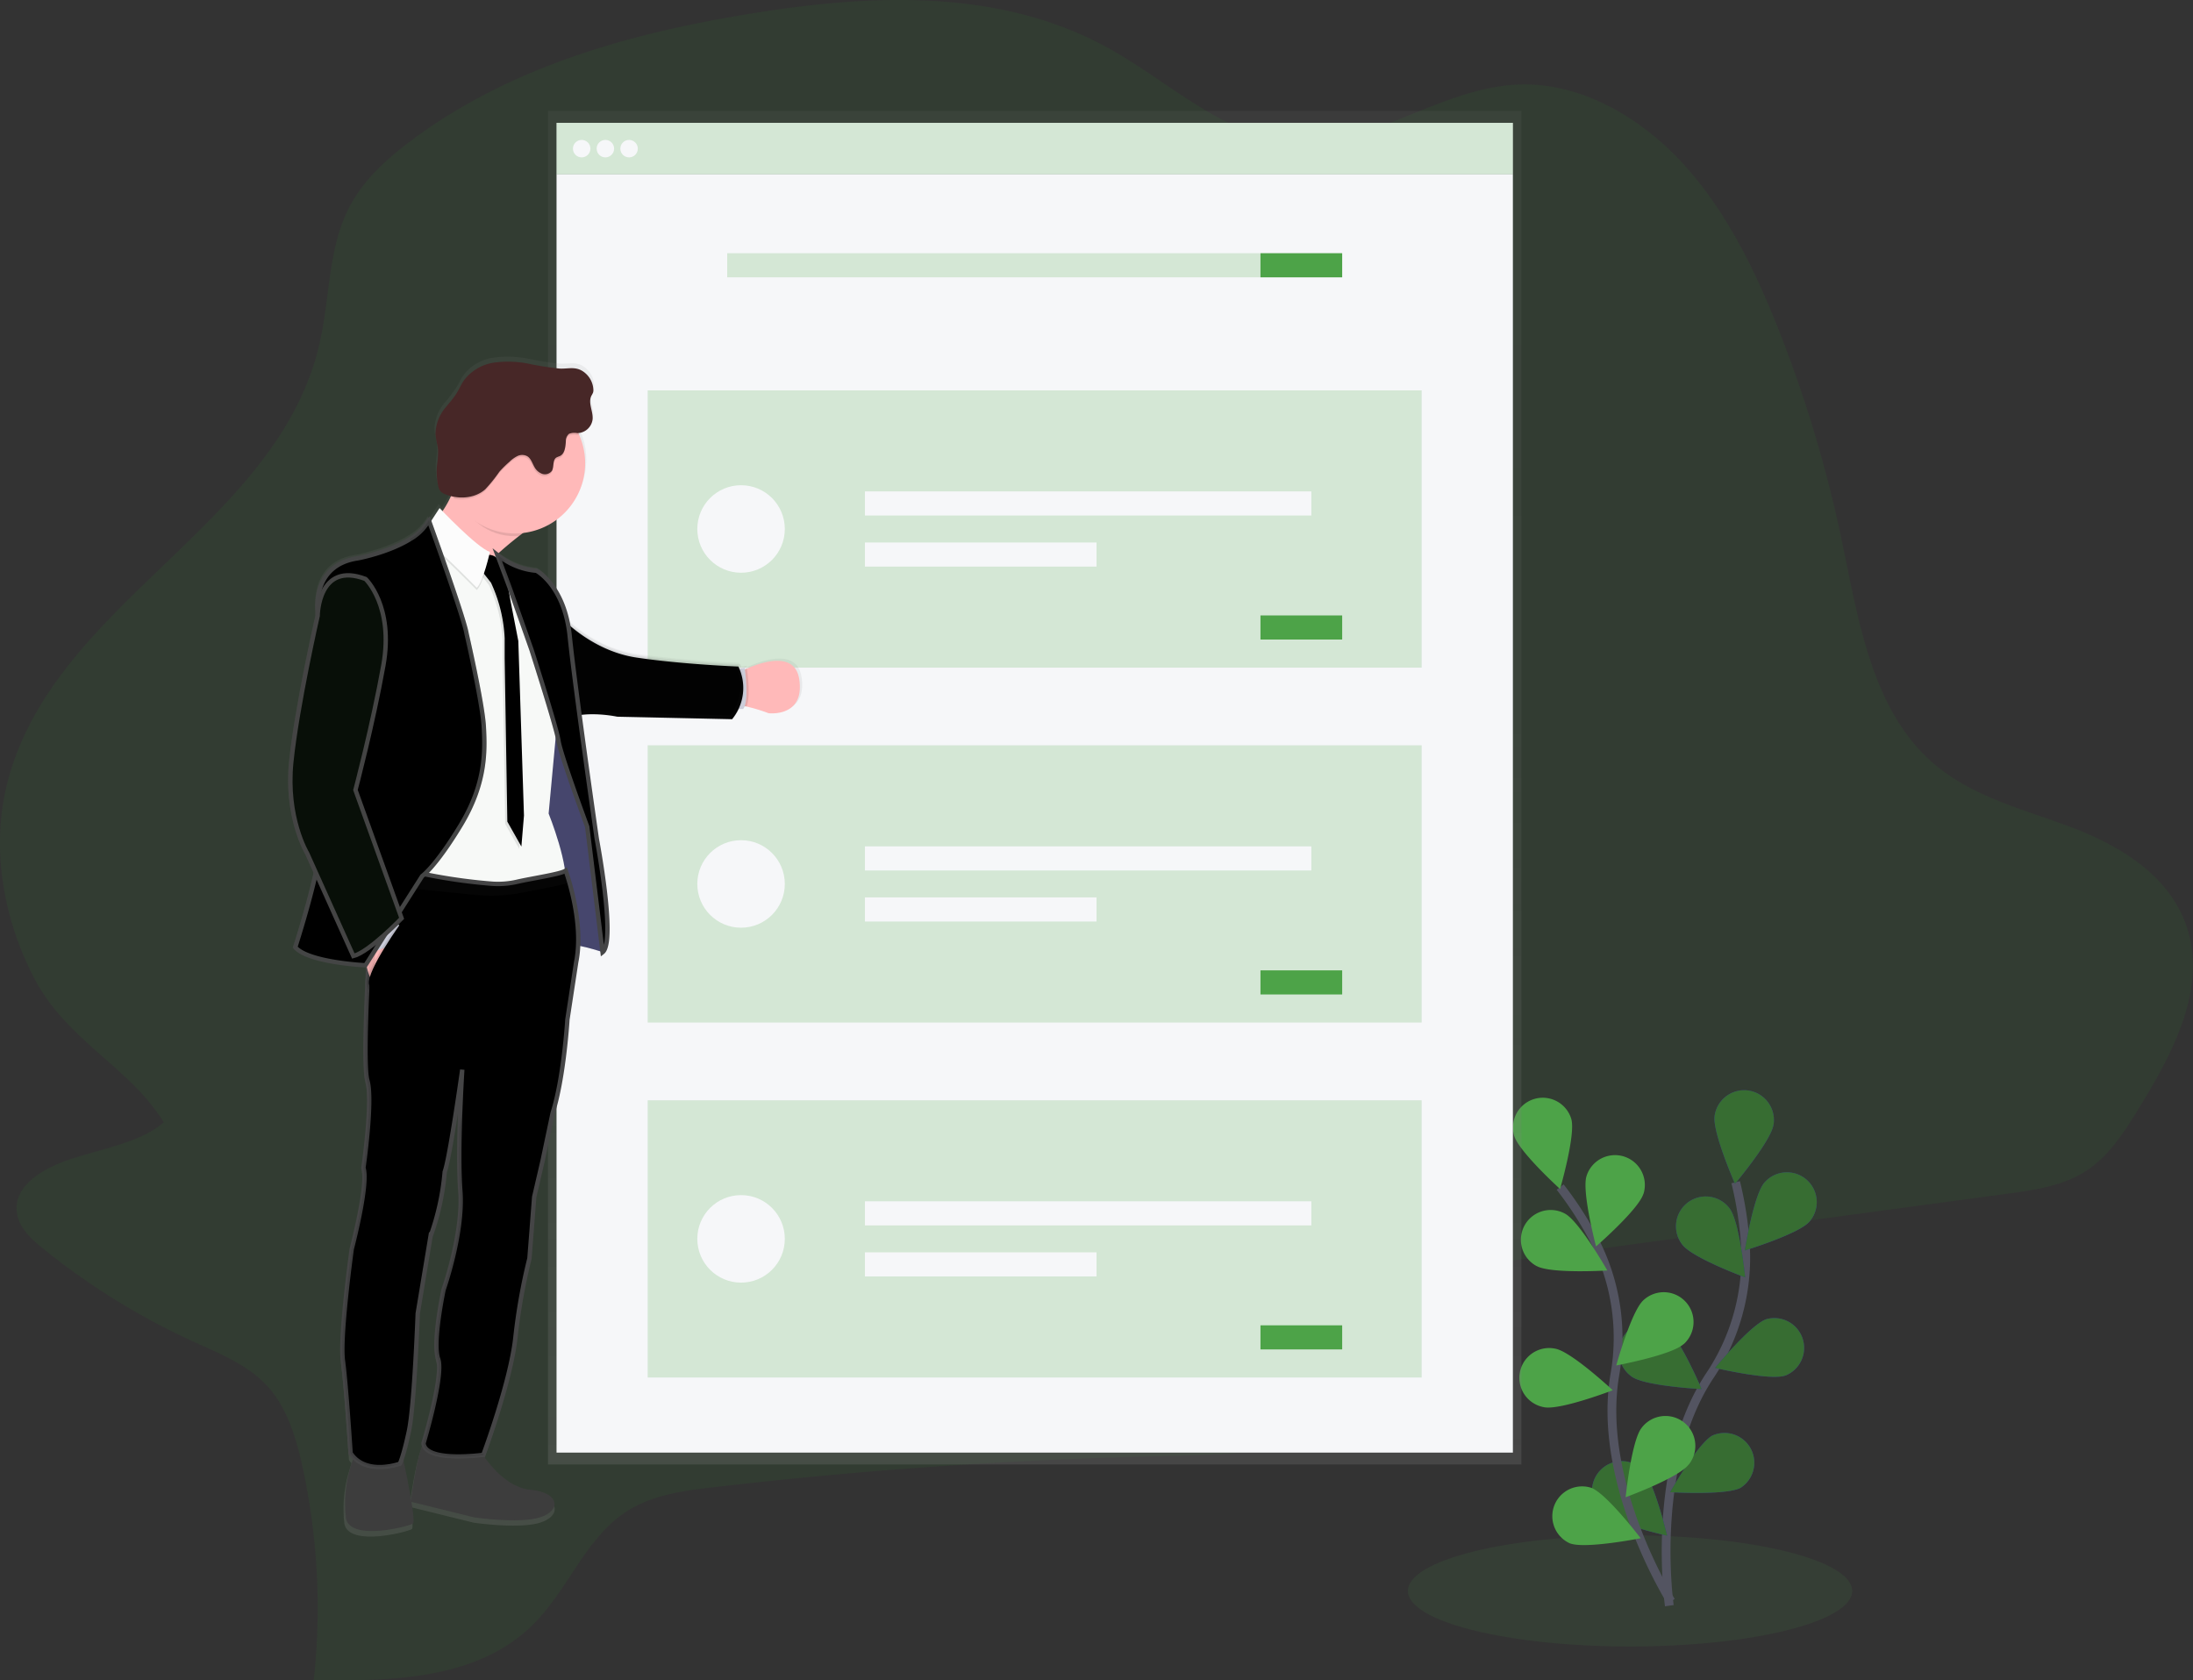 <svg id="Layer_1" data-name="Layer 1" xmlns="http://www.w3.org/2000/svg" xmlns:xlink="http://www.w3.org/1999/xlink" viewBox="0 0 499.73 382.86"><rect x="0" y="0" width="499.73" height="382.86" fill="#333333" stroke="none"/><defs><style>.cls-1,.cls-6{fill:#4da348;}.cls-1,.cls-13,.cls-16,.cls-2,.cls-24,.cls-25{opacity:0.1;}.cls-1,.cls-13,.cls-16,.cls-18,.cls-2,.cls-24{isolation:isolate;}.cls-2{fill:#319331;}.cls-19,.cls-3{fill:none;}.cls-3{stroke:#535461;stroke-width:2px;}.cls-18,.cls-19,.cls-22,.cls-26,.cls-27,.cls-3{stroke-miterlimit:10;}.cls-4{fill:#313896;}.cls-5{fill:#376d32;}.cls-7{fill:url(#linear-gradient);}.cls-8{fill:#f6f7f9;}.cls-9{opacity:0.2;}.cls-10{fill:url(#linear-gradient-2);}.cls-11{fill:#3d3d3d;}.cls-12{fill:#ffb9b9;}.cls-14{fill:#cbcdda;}.cls-15{fill:#4c4c78;}.cls-16{fill:#0f0f0f;}.cls-17{fill:#020202;}.cls-18,.cls-22{stroke:#454546;}.cls-18{opacity:0.05;}.cls-19{stroke:blue;}.cls-20{fill:#f7f9f7;}.cls-21{fill:#fcfcfc;}.cls-23{fill:#472727;}.cls-24{fill:#3a3a3a;}.cls-26{stroke:#444545;}.cls-27{fill:#080f08;stroke:#444;}</style><linearGradient id="linear-gradient" x1="-705.3" y1="729.87" x2="-705.3" y2="730.87" gradientTransform="matrix(221.82, 0, 0, -308.4, 156685.54, 225426.05)" gradientUnits="userSpaceOnUse"><stop offset="0" stop-color="gray" stop-opacity="0.25"/><stop offset="0.54" stop-color="gray" stop-opacity="0.12"/><stop offset="1" stop-color="gray" stop-opacity="0.1"/></linearGradient><linearGradient id="linear-gradient-2" x1="-702.45" y1="729.71" x2="-702.45" y2="730.71" gradientTransform="matrix(117.21, 0, 0, -268.88, 82455.48, 196554.03)" xlink:href="#linear-gradient"/></defs><g id="login-slider-1"><ellipse id="Ellipse_62" data-name="Ellipse 62" class="cls-1" cx="371.45" cy="362.5" rx="50.62" ry="12.66"/><path id="Path_1094" data-name="Path 1094" class="cls-2" d="M15.41,264.34c-5.73,2-12.68,6-11.5,12.33.58,3.23,3.2,5.62,5.68,7.64a160.89,160.89,0,0,0,34.69,21.48C50.21,308.48,56.52,311,61,315.92s6.56,11.91,8,18.6a151.39,151.39,0,0,1,2.5,48.27c17.88.34,37.68-.06,50.34-13,7.58-7.71,11.64-19.16,20.55-25.13,5.94-4,13.26-5,20.34-5.8Q213,333,263.7,331.8c14.17-.34,28.66-.46,41.89-5.4s25.25-15.74,27.93-30.38c.42-2.26.69-4.75,2.23-6.32,1.38-1.41,3.45-1.75,5.37-2L457.36,272c6.37-.87,12.95-1.8,18.31-5.4,5.19-3.5,8.69-9.08,12-14.53,7.67-12.47,15.62-27.54,10.31-41.8-4.25-11.39-15.66-17.95-26.56-22s-22.64-6.94-31.5-14.92c-13.48-12.16-16.47-32.33-20.27-50.44a294.65,294.65,0,0,0-14.43-48c-5.43-13.7-12.06-27.2-21.93-37.87S359.87,18.72,346,19.26c-18.05.72-33.93,14.79-52,13-15.28-1.46-27.7-13.7-41.46-21.32C228.15-2.55,199.33-1.36,172.61,2.86,144.28,7.32,115.78,15.14,92.83,32.7c-5.25,4-10.26,8.67-13.35,14.72C74.76,56.7,75.17,68,72.8,78.32,63.27,119.85,12.18,137.18,1.67,178.4c-3.73,14.64-1,30.51,5.88,44C14.92,237,29.71,243.21,37.3,255.71,32.23,260.34,22.13,262,15.41,264.34Z" transform="translate(0 0)"/><path id="Path_1095" data-name="Path 1095" class="cls-3" d="M380.4,365.86s-4.58-31.56,9.18-52.34a48.33,48.33,0,0,0,8.17-29.45,82,82,0,0,0-2.23-14.7" transform="translate(0 0)"/><path id="Path_1096" data-name="Path 1096" class="cls-4" d="M404.15,256.22c-.53,3.71-8.79,13.51-8.79,13.51s-5.16-11.73-4.65-15.44a6.79,6.79,0,0,1,13.46,1.82s0,.07,0,.11Z" transform="translate(0 0)"/><path id="Path_1097" data-name="Path 1097" class="cls-4" d="M412.32,278.37c-2.47,2.82-14.73,6.56-14.73,6.56s2-12.68,4.49-15.49a6.79,6.79,0,0,1,10.24,8.93Z" transform="translate(0 0)"/><path id="Path_1098" data-name="Path 1098" class="cls-4" d="M406.81,313.43c-3.56,1.2-16-1.75-16-1.75s8.14-9.9,11.7-11.1a6.79,6.79,0,0,1,4.33,12.85Z" transform="translate(0 0)"/><path id="Path_1099" data-name="Path 1099" class="cls-4" d="M396.65,339c-3.3,1.78-16.09,1-16.09,1s6.35-11.13,9.65-12.91A6.79,6.79,0,0,1,396.65,339Z" transform="translate(0 0)"/><path id="Path_1100" data-name="Path 1100" class="cls-4" d="M383.38,283.63c2.29,3,14.31,7.43,14.31,7.43s-1.28-12.76-3.57-15.74a6.79,6.79,0,0,0-10.84,8.18.64.64,0,0,0,.1.13Z" transform="translate(0 0)"/><path id="Path_1101" data-name="Path 1101" class="cls-4" d="M371.89,313.71c3.06,2.14,15.87,2.8,15.87,2.8s-5-11.8-8.1-13.94a6.79,6.79,0,0,0-7.88,11.06l.11.08Z" transform="translate(0 0)"/><path id="Path_1102" data-name="Path 1102" class="cls-4" d="M364.73,344.47c2.67,2.63,15.18,5.45,15.18,5.45s-3-12.48-5.64-15.1a6.79,6.79,0,0,0-9.63,9.57l.09.09Z" transform="translate(0 0)"/><path id="Path_1103" data-name="Path 1103" class="cls-5" d="M404.15,256.22c-.53,3.71-8.79,13.51-8.79,13.51s-5.16-11.73-4.65-15.44a6.79,6.79,0,0,1,13.46,1.82s0,.07,0,.11Z" transform="translate(0 0)"/><path id="Path_1104" data-name="Path 1104" class="cls-5" d="M412.32,278.37c-2.47,2.82-14.73,6.56-14.73,6.56s2-12.68,4.49-15.49a6.79,6.79,0,0,1,10.24,8.93Z" transform="translate(0 0)"/><path id="Path_1105" data-name="Path 1105" class="cls-5" d="M406.81,313.43c-3.56,1.2-16-1.75-16-1.75s8.14-9.9,11.7-11.1a6.79,6.79,0,0,1,4.33,12.85Z" transform="translate(0 0)"/><path id="Path_1106" data-name="Path 1106" class="cls-5" d="M396.65,339c-3.3,1.78-16.09,1-16.09,1s6.35-11.13,9.65-12.91A6.79,6.79,0,0,1,396.65,339Z" transform="translate(0 0)"/><path id="Path_1107" data-name="Path 1107" class="cls-5" d="M383.38,283.63c2.29,3,14.31,7.43,14.31,7.43s-1.28-12.76-3.57-15.74a6.79,6.79,0,0,0-10.84,8.18.64.64,0,0,0,.1.13Z" transform="translate(0 0)"/><path id="Path_1108" data-name="Path 1108" class="cls-5" d="M371.89,313.71c3.06,2.14,15.87,2.8,15.87,2.8s-5-11.8-8.1-13.94a6.79,6.79,0,0,0-7.88,11.06l.11.08Z" transform="translate(0 0)"/><path id="Path_1109" data-name="Path 1109" class="cls-5" d="M364.73,344.47c2.67,2.63,15.18,5.45,15.18,5.45s-3-12.48-5.64-15.1a6.79,6.79,0,0,0-9.63,9.57l.09.09Z" transform="translate(0 0)"/><path id="Path_1110" data-name="Path 1110" class="cls-3" d="M380.78,364.86s-17-27-12.8-51.59A48.33,48.33,0,0,0,363.52,283a80.06,80.06,0,0,0-8-12.52" transform="translate(0 0)"/><path id="Path_1111" data-name="Path 1111" class="cls-6" d="M358.07,255c1,3.61-2.57,15.92-2.57,15.92S346,262.31,345,258.68a6.79,6.79,0,0,1,13.05-3.75l0,.06Z" transform="translate(0 0)"/><path id="Path_1112" data-name="Path 1112" class="cls-6" d="M374.5,272c-1.1,3.58-10.8,12-10.8,12s-3.28-12.39-2.18-16a6.79,6.79,0,1,1,13,4h0Z" transform="translate(0 0)"/><path id="Path_1113" data-name="Path 1113" class="cls-6" d="M383.67,306.24c-2.76,2.54-15.37,4.88-15.37,4.88s3.43-12.35,6.19-14.86a6.79,6.79,0,1,1,9.27,9.93l-.09.08Z" transform="translate(0 0)"/><path id="Path_1114" data-name="Path 1114" class="cls-6" d="M384.76,333.75c-2.3,3-14.32,7.4-14.32,7.4s1.31-12.75,3.59-15.74A6.79,6.79,0,0,1,385,333.48l-.19.24Z" transform="translate(0 0)"/><path id="Path_1115" data-name="Path 1115" class="cls-6" d="M350.18,288.48c3.3,1.79,16.09,1,16.09,1s-6.33-11.14-9.62-12.93a6.79,6.79,0,1,0-6.58,11.88l.11.06Z" transform="translate(0 0)"/><path id="Path_1116" data-name="Path 1116" class="cls-6" d="M351.86,320.64c3.69.72,15.65-3.87,15.65-3.87s-9.37-8.74-13.05-9.46a6.79,6.79,0,0,0-2.89,13.27l.3.06Z" transform="translate(0 0)"/><path id="Path_1117" data-name="Path 1117" class="cls-6" d="M357.79,351.67c3.5,1.31,16.08-1.18,16.08-1.18S366.1,340.3,362.6,339a6.79,6.79,0,0,0-4.81,12.68Z" transform="translate(0 0)"/><path id="Path_1118" data-name="Path 1118" class="cls-7" d="M124.87,25.28v308.4H346.69V25.28Z" transform="translate(0 0)"/><rect id="Rectangle_876" data-name="Rectangle 876" class="cls-8" x="126.82" y="27.99" width="217.93" height="11.76"/><g id="Group_43" data-name="Group 43" class="cls-9"><rect id="Rectangle_877" data-name="Rectangle 877" class="cls-6" x="126.82" y="27.99" width="217.93" height="11.76"/></g><rect id="Rectangle_878" data-name="Rectangle 878" class="cls-8" x="126.82" y="39.74" width="217.93" height="291.24"/><circle id="Ellipse_63" data-name="Ellipse 63" class="cls-8" cx="132.55" cy="33.87" r="1.99"/><circle id="Ellipse_64" data-name="Ellipse 64" class="cls-8" cx="137.95" cy="33.87" r="1.99"/><circle id="Ellipse_65" data-name="Ellipse 65" class="cls-8" cx="143.35" cy="33.87" r="1.99"/><g id="Group_44" data-name="Group 44" class="cls-9"><rect id="Rectangle_879" data-name="Rectangle 879" class="cls-6" x="165.71" y="57.7" width="140.13" height="5.49"/></g><rect id="Rectangle_880" data-name="Rectangle 880" class="cls-6" x="287.23" y="57.7" width="18.62" height="5.49"/><g id="Group_45" data-name="Group 45" class="cls-9"><rect id="Rectangle_881" data-name="Rectangle 881" class="cls-6" x="147.59" y="88.95" width="176.37" height="63.17"/></g><rect id="Rectangle_882" data-name="Rectangle 882" class="cls-8" x="197.09" y="111.97" width="101.73" height="5.49"/><rect id="Rectangle_883" data-name="Rectangle 883" class="cls-8" x="197.09" y="123.61" width="52.78" height="5.49"/><rect id="Rectangle_884" data-name="Rectangle 884" class="cls-6" x="287.23" y="140.23" width="18.62" height="5.49"/><circle id="Ellipse_66" data-name="Ellipse 66" class="cls-8" cx="168.87" cy="120.53" r="9.97"/><g id="Group_46" data-name="Group 46" class="cls-9"><rect id="Rectangle_885" data-name="Rectangle 885" class="cls-6" x="147.59" y="169.82" width="176.37" height="63.17"/></g><rect id="Rectangle_886" data-name="Rectangle 886" class="cls-8" x="197.09" y="192.85" width="101.73" height="5.49"/><rect id="Rectangle_887" data-name="Rectangle 887" class="cls-8" x="197.09" y="204.48" width="52.78" height="5.49"/><rect id="Rectangle_888" data-name="Rectangle 888" class="cls-6" x="287.23" y="221.1" width="18.62" height="5.49"/><circle id="Ellipse_67" data-name="Ellipse 67" class="cls-8" cx="168.87" cy="201.41" r="9.97"/><g id="Group_47" data-name="Group 47" class="cls-9"><rect id="Rectangle_889" data-name="Rectangle 889" class="cls-6" x="147.59" y="250.7" width="176.37" height="63.17"/></g><rect id="Rectangle_890" data-name="Rectangle 890" class="cls-8" x="197.09" y="273.72" width="101.73" height="5.49"/><rect id="Rectangle_891" data-name="Rectangle 891" class="cls-8" x="197.09" y="285.35" width="52.78" height="5.49"/><rect id="Rectangle_892" data-name="Rectangle 892" class="cls-6" x="287.23" y="301.98" width="18.62" height="5.49"/><circle id="Ellipse_68" data-name="Ellipse 68" class="cls-8" cx="168.87" cy="282.28" r="9.97"/><path id="Path_1119" data-name="Path 1119" class="cls-10" d="M71.5,198.65c-1.69,7.7-4.74,17.18-4.74,17.18,3,3.52,16.17,4.15,16.17,4.15l0,0h.21c.09.48.2.95.32,1.4l-.06,1.33a3.7,3.7,0,0,0-.19,1.65c0,.12.06.25.1.37-.32,7-.54,14.4-.35,18.69a18.31,18.31,0,0,0,.38,3.62,13.68,13.68,0,0,1,.38,2.77c.22,6.29-1.31,16.84-1.31,16.84l.06.22c0,.18,0,.28,0,.28a5.36,5.36,0,0,1,.22,1.31c.11,5.3-2.93,16.83-2.93,16.83s-2.45,17.73-2.1,24.48a14.71,14.71,0,0,0,.12,1.62c.75,5.61,1.74,21.3,1.74,21.3a8.07,8.07,0,0,0,.58.73c-.09.35-.19.7-.31,1.06a29.41,29.41,0,0,0-1.46,11c0,.44.06.91.11,1.39.5,5.79,14.5,2.19,15.42,1.52.32-.23.09-2.33-.34-5l14.43,3.56s10.23,1.51,15.1,0,4.7-5.68-2.27-6.37c-4.87-.47-8.74-5-10.65-7.69.74-2,6.28-17.31,7.3-26.78a134.47,134.47,0,0,1,3.23-18.15l1.09-14.09,1.93-8.31,2.3-11c2.6-8.05,3.4-21.51,3.4-21.51l2-13.21a25.51,25.51,0,0,0,.47-4.36,48.85,48.85,0,0,1,5.58,1.5c3.14-2.45-1.32-26-1.32-26s-2.14-14.9-4-28.48a27.8,27.8,0,0,1,8.68.35l26.41.58a13,13,0,0,0,1.41-2.31h1.13a2,2,0,0,0,.33-.64l.47.09a39.75,39.75,0,0,1,5.05,1.53s8.34,1,7.08-7.73c-.94-6.51-8.35-4.15-12.06-2.53l-.47.21c0-.24,0-.38,0-.38l-1.2.22c-.07-.18-.16-.36-.25-.54,0,0-13-.5-23.46-2.07a31.49,31.49,0,0,1-15.77-7.76c-1.84-9.35-7.19-12.18-7.19-12.18a16,16,0,0,1-7.28-2.47,14.3,14.3,0,0,1-1.7-1.18l-.29.17,0,0c1.78-1.66,3.63-3.17,5.25-4.45l.73-.56a16.21,16.21,0,0,0,13.23-22.69c-.07-.16-.15-.32-.22-.47a3.61,3.61,0,0,0,3.2-3.16c.17-1.83-1.1-3.78-.27-5.43a4.94,4.94,0,0,0,.39-.76,2,2,0,0,0,.06-.77,5.39,5.39,0,0,0-2.18-3.93c-1.88-1.36-3.54-.67-5.59-.79a66.65,66.65,0,0,1-7.05-1.09,24.54,24.54,0,0,0-8.11-.27,10.38,10.38,0,0,0-6.84,4c-.67,1-1.12,2-1.75,3a39.53,39.53,0,0,1-2.45,3.18A9.65,9.65,0,0,0,99,97.78c.07,1.27.52,2.5.6,3.77a22,22,0,0,1-.26,3.54,15.6,15.6,0,0,0,.26,4.52,2.76,2.76,0,0,0,.52,1.28,2.63,2.63,0,0,0,1.13.73,9.88,9.88,0,0,0,1.4.44,20.23,20.23,0,0,1-2,3.52l-.7-.74-1.92,3-.07-.2a6,6,0,0,1-.31.55l-.2-.55a11.5,11.5,0,0,1-4.29,4.3c-5,3.14-12,4.45-12,4.45C69.89,128,72,139.64,72,139.64s-4.78,20.76-6.12,33.59,3.65,21,3.65,21Zm53.71-37.94c.43,1.43.82,2.79,1.15,4l-.21.08c-.24-1.1-.57-2.5-.93-4Zm-12.39-34.83-.06,0,0-.06ZM93.39,342.78c-.55-3.29-1.37-7.27-1.88-9.64.36-1.17.84-2.95,1.4-5.6,1.26-6,2-27,2-27l2.94-17.69A58.71,58.71,0,0,0,101.13,268c1.08-2.85,3.57-20.3,4-23.1-.11,1.93-.38,6.84-.53,12.29v.15c-.11,4.11-.14,8.52,0,12.18h0c0,1,.09,2,.16,2.9,0,.23,0,.47,0,.71.31,9.48-3.94,21.42-3.94,21.42s-1.89,8.85-1.61,13.79a8.93,8.93,0,0,0,.38,2.62,5.11,5.11,0,0,1,.21,1.22c.08,4.73-2.71,14.66-3.43,17.09C94.84,332.46,93.68,340.64,93.39,342.78Z" transform="translate(0 0)"/><path id="Path_1120" data-name="Path 1120" class="cls-11" d="M109,329.87s4.9,8.89,11.8,9.56,7.06,4.8,2.24,6.31-15,0-15,0L93.6,342.17s1.75-14.3,4.07-15S109,329.87,109,329.87Z" transform="translate(0 0)"/><path id="Path_1121" data-name="Path 1121" class="cls-11" d="M91.36,330S95,346.47,94.1,347.14s-14.79,4.23-15.3-1.5c0-.48-.08-.94-.1-1.38a29.14,29.14,0,0,1,1.45-10.89,9.14,9.14,0,0,0,.57-3.36C80.47,327.71,91.36,330,91.36,330Z" transform="translate(0 0)"/><path id="Path_1122" data-name="Path 1122" class="cls-12" d="M95.89,121.69s11.22,27.54,9.22,18.71c-1.31-5.86,7.22-13.65,13.12-18.23,3-2.33,5.33-3.83,5.33-3.83s-21.07-24.56-19.58-14a16,16,0,0,1-1.15,8.56,22.33,22.33,0,0,1-6.94,8.76Z" transform="translate(0 0)"/><path id="Path_1123" data-name="Path 1123" class="cls-12" d="M167.58,160.83a6.5,6.5,0,0,1,2.56.16,38,38,0,0,1,5,1.52s8.26,1,7-7.66c-.92-6.46-8.27-4.12-11.94-2.51-1.25.55-2.09,1-2.09,1Z" transform="translate(0 0)"/><path id="Path_1124" data-name="Path 1124" class="cls-13" d="M167.58,160.83a6.5,6.5,0,0,1,2.56.16c.9-2.27.22-7.64.07-8.65-1.25.55-2.08,1-2.08,1Z" transform="translate(0 0)"/><path id="Path_1125" data-name="Path 1125" class="cls-14" d="M167.53,152.58l2.16-.4s1.11,7.43-.33,9.37h-2.49Z" transform="translate(0 0)"/><path id="Path_1126" data-name="Path 1126" class="cls-15" d="M124.19,166.13s6.61-3.94,7.4,1,1.83,13.51,1.83,13.51l1.83,10.85,2.36,21.73-.33,3.7s-7-2.35-8.68-1.53-3-9.12-3-9.12L122.86,196l-.44-21.86Z" transform="translate(0 0)"/><path id="Path_1127" data-name="Path 1127" class="cls-16" d="M124.19,166.13s6.61-3.94,7.4,1,1.83,13.51,1.83,13.51l1.83,10.85,2.36,21.73-.33,3.7s-7-2.35-8.68-1.53-3-9.12-3-9.12L122.86,196l-.44-21.86Z" transform="translate(0 0)"/><path id="Path_1128" data-name="Path 1128" class="cls-17" d="M127.74,140.53s6.86,7.73,17.27,9.29,23.25,2.05,23.25,2.05a11.26,11.26,0,0,1-1.43,12l-26.18-.57s-5.8-1.26-10.29,0Z" transform="translate(0 0)"/><path id="Path_1129" data-name="Path 1129" class="cls-18" d="M127.56,140.15s6.86,7.73,17.27,9.29,23.25,2.05,23.25,2.05a11.28,11.28,0,0,1-1.43,12l-26.19-.57s-5.8-1.26-10.28,0Z" transform="translate(0 0)"/><path id="Path_1130" data-name="Path 1130" class="cls-19" d="M184.66,172.26" transform="translate(0 0)"/><path id="Path_1131" data-name="Path 1131" class="cls-13" d="M104,112.68c2.56,5.47,7,9.5,13.45,9.5h.84c3-2.33,5.33-3.83,5.33-3.83s-21.08-24.56-19.58-14C104.45,107.61,105,110.25,104,112.68Z" transform="translate(0 0)"/><path id="Path_1132" data-name="Path 1132" class="cls-12" d="M101.34,105.63A16,16,0,1,0,106,94.26,16,16,0,0,0,101.34,105.63Z" transform="translate(0 0)"/><path id="Path_1133" data-name="Path 1133" class="cls-20" d="M91.52,203.78s35.82,3.16,37.16-1.41-3.66-17-3.66-17l1.6-17.29.06-.66s-4.47-18.7-4.33-20.18-7.22-17.05-8.74-20.25l-.27-.57-.29.16-.12.07-1.75,1-6.94-1.64-8.35-4.37-.79,47.83Z" transform="translate(0 0)"/><path id="Path_1134" data-name="Path 1134" class="cls-13" d="M110.14,127a2.85,2.85,0,0,1,3.41,1.79,26.56,26.56,0,0,0,1.31,3.06l1,5.68,1.75,9,1.28,39.79-.57,7.08-3.2-5.68-.58-37.16v-4.64a33.66,33.66,0,0,0-2.67-11.61l-.44-1-2.78-3.58Z" transform="translate(0 0)"/><path id="Path_1135" data-name="Path 1135" d="M110.64,126.52a2.86,2.86,0,0,1,3.41,1.79,25.83,25.83,0,0,0,1.31,3.06l1,5.68,1.75,9,1.29,39.78-.59,7.06-3.2-5.68L115,150V145.4a33.65,33.65,0,0,0-2.66-11.61l-.44-1-2.79-3.56Z" transform="translate(0 0)"/><path id="Path_1136" data-name="Path 1136" class="cls-13" d="M100.17,116.24s8.48,9,11.47,10.05c0,0-1.5,6.82-3,8.15,0,0-8.9-9.07-10.49-9.81l-1.31-3.23Z" transform="translate(0 0)"/><path id="Path_1137" data-name="Path 1137" class="cls-21" d="M100.17,115.76s8.48,9,11.47,10c0,0-1.5,6.82-3,8.15,0,0-8.9-9.07-10.49-9.81l-1.31-3.23Z" transform="translate(0 0)"/><path id="Path_1138" data-name="Path 1138" class="cls-13" d="M112.85,126.45l.08.23,2.72,7.28,4.86,13.75s0,.14.13.4c.8,2.5,5.13,16.08,6,20l.06-.67s-4.47-18.72-4.32-20.2-7.23-17.05-8.74-20.24c-.24-.17-.44-.31-.56-.41Z" transform="translate(0 0)"/><path id="Path_1139" data-name="Path 1139" class="cls-22" d="M113.34,126.44l2.81,7.52L121,147.71l.14.4c.85,2.67,5.71,17.88,6.12,20.67.43,3.06,6.55,19.58,6.55,19.58l3.5,28.61c3.12-2.43-1.31-25.79-1.31-25.79s-5-34.66-6.17-46.19-7.57-14.94-7.57-14.94a15.85,15.85,0,0,1-7.23-2.44A15,15,0,0,1,113.34,126.44Z" transform="translate(0 0)"/><path id="Path_1140" data-name="Path 1140" class="cls-13" d="M78.14,310.5c.75,5.57,1.75,21.11,1.75,21.11,3.5,5.25,11.23,2.41,11.23,2.41s.82-1.58,2.07-7.48,2-26.76,2-26.76l2.91-17.54a57.54,57.54,0,0,0,3.24-14.71c1.16-3.06,4-23.27,4-23.27s-1.17,18.12-.44,27.67-3.82,22.45-3.82,22.45-2.58,12.05-1.24,15.79-3.33,19.2-3.33,19.2c.41,4.49,13.63,2.65,13.63,2.65s6.23-16.7,7.31-26.76a135.26,135.26,0,0,1,3.2-18l1.08-14,1.92-8.22,2.28-10.89c2.58-8,3.37-21.32,3.37-21.32l2-13.09c1.31-6.47-.38-14.06-1.51-18.05-.49-1.72-.88-2.77-.88-2.77-1.14.81-7.7,1.75-11.1,2.54a19.38,19.38,0,0,1-5.68.44,126.47,126.47,0,0,1-25.31-4.63l-.88-.26-.17,1.5-.41,3.56-.73,6.33s-2.25,33.74-.92,38.32-.91,19.93-.91,19.93c1.24,3.64-2.66,18.46-2.66,18.46S77.4,304.93,78.14,310.5Z" transform="translate(0 0)"/><path id="Path_1141" data-name="Path 1141" class="cls-22" d="M78.14,310c.75,5.57,1.75,21.11,1.75,21.11,3.5,5.25,11.23,2.41,11.23,2.41s.82-1.58,2.07-7.48,2-26.76,2-26.76l2.91-17.54A57.54,57.54,0,0,0,101.34,267c1.16-3.06,4-23.27,4-23.27s-1.17,18.12-.44,27.67-3.82,22.45-3.82,22.45-2.58,12.05-1.24,15.79-3.33,19.2-3.33,19.2c.41,4.49,13.63,2.66,13.63,2.66s6.23-16.7,7.31-26.77a135.55,135.55,0,0,1,3.2-18l1.08-14,1.91-8.23,2.29-10.89c2.57-8,3.37-21.32,3.37-21.32l2-13.09c1.31-6.47-.38-14.06-1.52-18.05-.49-1.71-.87-2.77-.87-2.77-1.15.81-7.7,1.75-11.1,2.54a19.38,19.38,0,0,1-5.68.44,126.56,126.56,0,0,1-25.32-4.63l-.87-.26-.18,1.5-.41,3.56-.72,6.33s-2.25,33.74-.92,38.32-.9,19.93-.9,19.93c1.25,3.65-2.66,18.47-2.66,18.47S77.4,304.43,78.14,310Z" transform="translate(0 0)"/><path id="Path_1142" data-name="Path 1142" class="cls-13" d="M101.34,105.63a16,16,0,0,0,2.13,8,8.49,8.49,0,0,0,7-1.7,34.93,34.93,0,0,0,3.21-4,22.41,22.41,0,0,1,2.3-2.27,7.1,7.1,0,0,1,1.81-1.31,2.45,2.45,0,0,1,2.19,0c.87.49,1.19,1.59,1.68,2.47a3.37,3.37,0,0,0,1.84,1.6,2,2,0,0,0,2.19-.75c.54-.94.14-2.4,1.06-3a6.74,6.74,0,0,1,.74-.3c1.18-.53,1.31-2.11,1.41-3.4a2.14,2.14,0,0,1,.72-1.69,3.28,3.28,0,0,1,1.86-.15,2.59,2.59,0,0,0,.56-.05,16.06,16.06,0,0,0-30.74,6.51Z" transform="translate(0 0)"/><path id="Path_1143" data-name="Path 1143" class="cls-23" d="M133.05,84.76a5.34,5.34,0,0,1,2.16,3.89,2.17,2.17,0,0,1-.05.76,5.45,5.45,0,0,1-.39.76c-.82,1.63.43,3.56.27,5.38a3.58,3.58,0,0,1-3.5,3.14,3.37,3.37,0,0,0-1.86.15,2.08,2.08,0,0,0-.73,1.69c-.1,1.29-.23,2.87-1.4,3.4a6.21,6.21,0,0,0-.75.31c-.91.57-.51,2-1,3a2,2,0,0,1-2.19.75,3.33,3.33,0,0,1-1.84-1.6c-.5-.87-.8-2-1.69-2.47a2.49,2.49,0,0,0-2.18,0,7.1,7.1,0,0,0-1.81,1.31,23.48,23.48,0,0,0-2.3,2.27,35,35,0,0,1-3.22,4c-2.41,2.12-6.12,2.33-9.09,1.12a2.71,2.71,0,0,1-1.13-.72,2.79,2.79,0,0,1-.52-1.3,15.26,15.26,0,0,1-.26-4.47,22.81,22.81,0,0,0,.26-3.5c-.08-1.26-.53-2.48-.59-3.74a9.61,9.61,0,0,1,2.36-6.12c.81-1,1.72-2,2.43-3.14s1.06-2.06,1.72-3a10.49,10.49,0,0,1,6.78-4,23.8,23.8,0,0,1,8,.26,66.13,66.13,0,0,0,7,1.09C129.54,84.08,131.19,83.39,133.05,84.76Z" transform="translate(0 0)"/><path id="Path_1144" data-name="Path 1144" class="cls-13" d="M113.34,126.44l2.81,7.52L121,147.71l.14.4h0L115,127.61A16.74,16.74,0,0,1,113.34,126.44Z" transform="translate(0 0)"/><path id="Path_1145" data-name="Path 1145" class="cls-12" d="M83,212.51s-.3,9.1,2.16,11.36l6.52-12.3-5.48-2.65Z" transform="translate(0 0)"/><path id="Path_1146" data-name="Path 1146" class="cls-13" d="M67.77,215.83c3,3.5,16,4.11,16,4.11L96.7,199.62s3.06-2.12,8.79-11.66,5.54-16.89,5.24-22.37-3.93-21.26-3.93-21.26c-.56-3.55-8.6-25.8-8.6-25.8A11.36,11.36,0,0,1,94,122.79c-5,3.11-11.9,4.38-11.9,4.38-11.16,1.62-9.1,13.15-9.1,13.15s-.14,44.84.56,50.2S67.77,215.83,67.77,215.83Z" transform="translate(0 0)"/><path id="Path_1147" data-name="Path 1147" class="cls-14" d="M82.84,214.25l.37,3.32,4.54-1.66,3.32-5-2.49-1.95Z" transform="translate(0 0)"/><path id="Path_1148" data-name="Path 1148" class="cls-24" d="M83,201.37l2.37.24,22.85,2.28a36.77,36.77,0,0,0,11-.54l10.6-2.12c-.49-1.71-.88-2.77-.88-2.77-1.14.81-7.7,1.75-11.1,2.54a19.38,19.38,0,0,1-5.68.44,126.75,126.75,0,0,1-25.34-4.63l-1,1.23Z" transform="translate(0 0)"/><g id="Group_48" data-name="Group 48" class="cls-25"><path id="Path_1149" data-name="Path 1149" d="M128.66,198.59l.22-.13,0,.06Z" transform="translate(0 0)"/><path id="Path_1150" data-name="Path 1150" d="M80.12,284.65s3.91-14.82,2.66-18.47c0,0,2.24-15.36.91-19.93s.92-38.32.92-38.32l.74-6.33.43-3.56.18-1.5s.3.1.87.26l.53.16-.12.58-.42,3.57-.73,6.33s-2.25,33.74-.92,38.31-.91,19.93-.91,19.93c1.24,3.65-2.66,18.47-2.66,18.47s-2.74,19.79-2,25.36,1.75,21.11,1.75,21.11c2.55,3.83,7.36,3.35,9.77,2.81l-.05.1s-7.73,2.82-11.22-2.41c0,0-1-15.55-1.75-21.12S80.12,284.65,80.12,284.65Z" transform="translate(0 0)"/><path id="Path_1151" data-name="Path 1151" d="M99.82,309.67c-1.32-3.74,1.25-15.79,1.25-15.79s4.56-12.89,3.81-22.45c-.31-4-.29-9.44-.16-14.47,1.07-6.47,2.08-13.7,2.08-13.7s-1.17,18.11-.42,27.68-3.82,22.44-3.82,22.44-2.58,12.05-1.25,15.79S98,328.37,98,328.37c.33,3.6,8.87,3.14,12.24,2.81l-.13.35s-13.21,1.83-13.63-2.66C96.49,328.87,101.15,313.4,99.82,309.67Z" transform="translate(0 0)"/></g><path id="Path_1152" data-name="Path 1152" class="cls-26" d="M67.28,215.83c3,3.5,16,4.11,16,4.11L96.2,199.62S99.26,197.5,105,188s5.55-16.89,5.25-22.38-3.94-21.26-3.94-21.26c-.55-3.55-8.59-25.79-8.59-25.79a11.39,11.39,0,0,1-4.26,4.26c-5,3.1-11.9,4.38-11.9,4.38-11.16,1.62-9.1,13.15-9.1,13.15s-.12,44.82.57,50.18S67.28,215.83,67.28,215.83Z" transform="translate(0 0)"/><path id="Path_1153" data-name="Path 1153" class="cls-13" d="M95.33,129.55l2.8,1.06-1.87,1.31,14,33.66c-.33-5.48-3.94-21.26-3.94-21.26-.55-3.55-8.59-25.79-8.59-25.79a11.46,11.46,0,0,1-4.26,4.26Z" transform="translate(0 0)"/><path id="Path_1154" data-name="Path 1154" class="cls-13" d="M92,189.52l-14.27-3.68-1.88,5.8L90.4,195.2Z" transform="translate(0 0)"/><path id="Path_1155" data-name="Path 1155" class="cls-13" d="M83.79,131.92s6.49,6.12,4.06,19.7S81.49,180,81.49,180l10.56,29.24s-7.36,7.66-11,8.6L70.54,194.45s-4.92-8.1-3.62-20.82,6-33.29,6-33.29S73,127.81,83.79,131.92Z" transform="translate(0 0)"/><path id="Path_1156" data-name="Path 1156" class="cls-27" d="M83.3,131.92s6.49,6.12,4.06,19.7S81,180,81,180l10.52,29.24s-7.34,7.66-11,8.6L70,194.45s-4.92-8.1-3.62-20.82,6-33.29,6-33.29S72.45,127.81,83.3,131.92Z" transform="translate(0 0)"/><path id="Path_1157" data-name="Path 1157" class="cls-13" d="M91.17,209.85s-8.22,11.36-7.6,14.42,3,1.41,3,1.41l3.26-4.45,2.91-8.3S92.48,209.36,91.17,209.85Z" transform="translate(0 0)"/><path id="Path_1158" data-name="Path 1158" class="cls-13" d="M92.19,209.85S84,221.21,84.58,224.27s3,1.41,3,1.41l3.24-4.44,2.91-8.31S93.49,209.36,92.19,209.85Z" transform="translate(0 0)"/><path id="Path_1159" data-name="Path 1159" d="M91.69,209.85s-8.23,11.36-7.6,14.42,3,1.41,3,1.41l3.24-4.44,2.91-8.31S93,209.36,91.69,209.85Z" transform="translate(0 0)"/></g></svg>